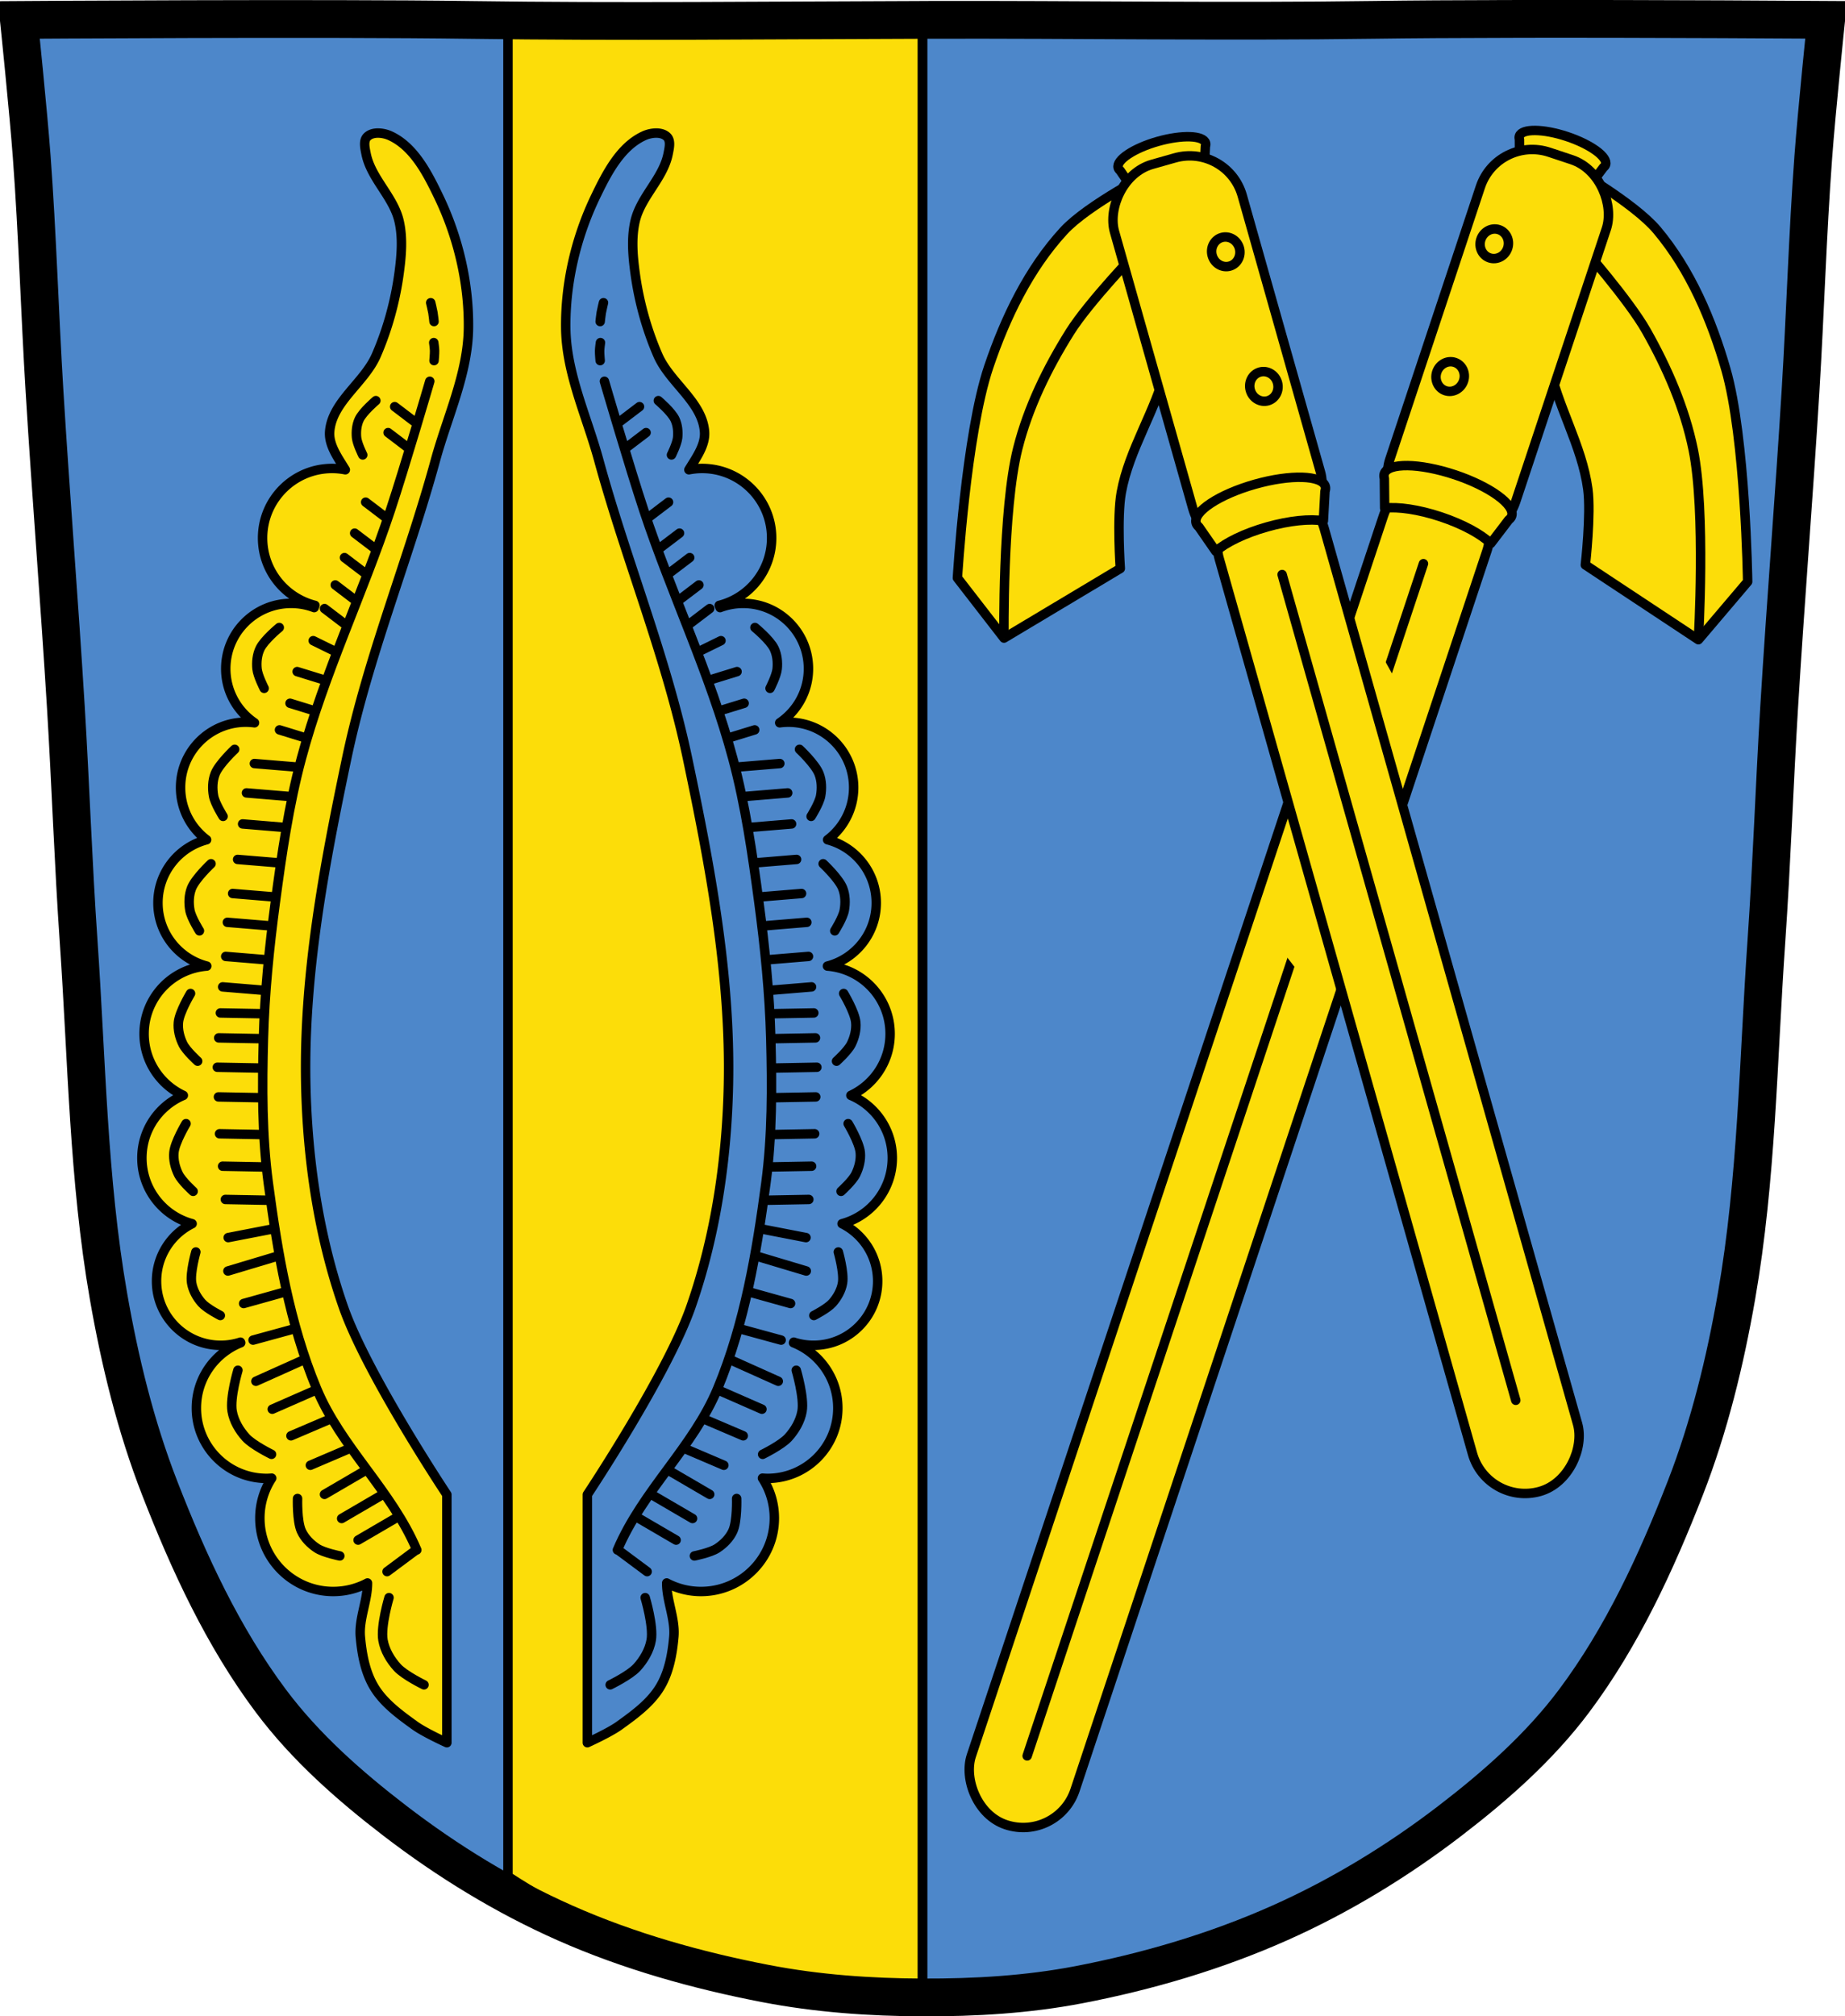 <svg xmlns="http://www.w3.org/2000/svg" viewBox="0 0 977.12 1067.6"><path d="M798.39 10.026c-26.17.053-51.02.198-70.798.478-79.11 1.122-156.7-.214-235.05 0-2.653.007-5.305.036-7.958.043-78.35.214-155.94 1.122-235.05 0-79.11-1.122-239.53 0-239.53 0s4.995 48.18 6.784 72.32c3.067 41.38 4.256 82.87 6.784 124.29 3.405 55.766 7.902 111.49 11.307 167.25 2.529 41.41 3.91 82.9 6.784 124.29 4.346 62.59 5.02 125.75 15.786 187.56 6.02 34.562 14.418 68.979 27.14 101.67 15.355 39.473 33.473 78.71 58.839 112.63 18.288 24.456 41.648 45.04 65.884 63.62 27.747 21.272 57.962 39.816 89.93 53.968 33.818 14.97 69.917 25.08 106.24 32.09 27.334 5.278 55.35 7.255 83.19 7.349 27.662.094 55.55-1.52 82.71-6.741 36.46-7.01 72.54-17.626 106.46-32.746 31.934-14.235 62.23-32.696 89.98-53.968 24.24-18.58 47.595-39.17 65.884-63.62 25.365-33.919 43.484-73.16 58.839-112.63 12.718-32.695 21.12-67.16 27.14-101.72 10.762-61.814 11.44-124.97 15.786-187.56 2.874-41.39 4.256-82.87 6.784-124.29 3.405-55.766 7.902-111.44 11.307-167.21 2.529-41.41 3.717-82.909 6.784-124.29 1.79-24.14 6.784-72.32 6.784-72.32s-90.24-.636-168.73-.478" fill="#4d87ca"/><g stroke="#000"><path d="M488.56 10.52c-1.232.009-2.454.028-3.685.031-71.951.212-143.23 1.097-215.85.031v982.94c14.1 9.192 28.714 17.466 43.732 24.625 31.404 14.97 64.907 25.08 98.64 32.09 25.345 5.27 51.35 7.275 77.16 7.375V10.522z" fill="#fcdd09" stroke-width="5"/><g fill="none"><path d="M798.39 10.026c-26.17.053-51.02.198-70.798.478-79.11 1.122-156.7-.214-235.05 0-2.653.007-5.305.036-7.958.043-78.35.214-155.94 1.122-235.05 0-79.11-1.122-239.53 0-239.53 0s4.995 48.18 6.784 72.32c3.067 41.38 4.256 82.87 6.784 124.29 3.405 55.766 7.902 111.49 11.307 167.25 2.529 41.41 3.91 82.9 6.784 124.29 4.346 62.59 5.02 125.75 15.786 187.56 6.02 34.562 14.418 68.979 27.14 101.67 15.355 39.473 33.473 78.71 58.839 112.63 18.288 24.456 41.648 45.04 65.884 63.62 27.747 21.272 57.962 39.816 89.93 53.968 33.818 14.97 69.917 25.08 106.24 32.09 27.334 5.278 55.35 7.255 83.19 7.349 27.662.094 55.55-1.52 82.71-6.741 36.46-7.01 72.54-17.626 106.46-32.746 31.934-14.235 62.23-32.696 89.98-53.968 24.24-18.58 47.595-39.17 65.884-63.62 25.365-33.919 43.484-73.16 58.839-112.63 12.718-32.695 21.12-67.16 27.14-101.72 10.762-61.814 11.44-124.97 15.786-187.56 2.874-41.39 4.256-82.87 6.784-124.29 3.405-55.766 7.902-111.44 11.307-167.21 2.529-41.41 3.717-82.909 6.784-124.29 1.79-24.14 6.784-72.32 6.784-72.32s-90.24-.636-168.73-.478z" stroke-width="20"/><path d="M488.56 9.843v1055.26" stroke-width="5"/></g><g fill="#fcdd09" stroke-width="5"><path d="M820.09 191.654c4.407 23.05 17.69 43.995 20.824 67.25 1.791 13.29-1.303 40.21-1.303 40.21l59.868 39.591 26.08-30.701s-1.086-76.23-11.521-112.42c-7.594-26.341-18.822-52.729-36.455-73.72-12.217-14.543-45.952-33.694-45.952-33.694s-12.886 43.754-14.431 66.33c-.848 12.394.554 24.955 2.887 37.16z" stroke-linejoin="round"/><path d="M899.48 338.704s3.974-67.744-2.746-100.62c-4.513-22.07-13.735-43.25-24.822-62.867-9.322-16.49-34.527-45.14-34.527-45.14"/><g stroke-linecap="round"><g stroke-linejoin="round"><path d="M829.92 72.294c-12.6-4.189-23.893-4.306-25.24-.261-.18.54-.156 1.124.021 1.745l.055 10.756c4.744-.613 12.169.416 20.1 3.052 7.931 2.637 14.474 6.253 17.906 9.584l6.484-8.582c.514-.392.882-.845 1.062-1.385 1.345-4.045-7.79-10.72-20.39-14.909z"/><g transform="rotate(18.39 64.854 397.977)"><rect width="70.31" height="210.07" x="652.95" y="-141.58" rx="28.926"/><rect width="57.851" height="749.65" x="659.18" y="39.849" rx="28.925" ry="28.926"/></g><path d="M770.39 251.334c-18.629-6.194-35.3-6.436-37.26-.539-.262.787-.223 1.639.042 2.548l.148 15.701c7-.865 17.97.683 29.696 4.581 11.726 3.899 21.409 9.218 26.498 14.1l9.519-12.487c.757-.569 1.298-1.228 1.559-2.02 1.961-5.897-11.569-15.697-30.2-21.89zM793.86 121.604c-3.908-1.299-8.198.985-9.572 5.117-1.374 4.131.695 8.53 4.603 9.829 3.908 1.299 8.198-.985 9.572-5.117 1.374-4.131-.695-8.53-4.603-9.829zm-23.366 70.28c-3.908-1.299-8.198.985-9.572 5.117-1.374 4.131.685 8.559 4.593 9.859 3.908 1.299 8.208-1.015 9.582-5.146 1.374-4.131-.695-8.53-4.603-9.829z"/></g><path d="m753.86 298.444-209.87 631.25"/></g><path d="M617.67 194.534c-5.443 22.828-19.658 43.15-23.839 66.24-2.389 13.196-.514 40.23-.514 40.23l-61.59 36.847-24.671-31.847s4.526-76.1 16.585-111.79c8.775-25.971 21.18-51.826 39.746-71.999 12.861-13.977 47.43-31.585 47.43-31.585s10.898 44.29 11.422 66.911c.288 12.42-1.681 24.905-4.562 36.989z" stroke-linejoin="round"/><path d="M531.72 337.854s-.912-67.855 7.286-100.39c5.505-21.847 15.674-42.59 27.635-61.682 10.06-16.05 36.53-43.532 36.53-43.532"/><g stroke-linejoin="round" stroke-linecap="round" transform="translate(128.87 -.136)"><path d="M484.38 74.993c12.776-3.616 24.06-3.223 25.22.879.155.548.105 1.13-.1 1.743l-.54 10.742c-4.711-.826-12.175-.134-20.22 2.142-8.04 2.276-14.741 5.593-18.321 8.765l-6.09-8.866c-.496-.415-.843-.884-.998-1.432-1.161-4.102 8.266-10.357 21.04-13.973z"/><rect width="70.31" height="210.07" x="-480.79" y="214.93" rx="28.926" transform="scale(-1 1) rotate(15.803)"/></g></g></g><g fill="#fcdd09"><path d="m727.27 338.734-55.44 155.47 22.899 29.528 53.633-147.04z"/><g stroke="#000" stroke-width="5"><g stroke-linecap="round"><g stroke-linejoin="round" transform="translate(128.87 -.136)"><rect width="57.851" height="550.58" x="-474.56" y="396.36" rx="28.925" transform="scale(-1 1) rotate(15.803)" ry="28.926"/><path d="M535.76 256.53c18.89-5.346 35.558-4.835 37.25 1.144.226.798.149 1.648-.157 2.544l-.857 15.678c-6.954-1.18-17.982-.129-29.873 3.236-11.89 3.365-21.804 8.242-27.11 12.891l-8.946-12.904c-.73-.603-1.241-1.286-1.467-2.084-1.692-5.979 12.266-15.16 31.16-20.505zM518.17 125.88c3.963-1.122 8.145 1.354 9.331 5.543s-1.079 8.49-5.04 9.611c-3.963 1.122-8.145-1.354-9.331-5.543s1.079-8.49 5.04-9.611zm20.17 71.26c3.963-1.122 8.145 1.354 9.331 5.543s-1.071 8.52-5.03 9.641c-3.963 1.122-8.154-1.384-9.34-5.573s1.079-8.49 5.04-9.611z"/></g><path d="m679.02 304.204 123.74 437.21"/></g><path d="M200.19 70.454c-2.196.005-4.285.558-5.719 1.969-2.153 2.117-1.179 6.069-.594 9.03 2.561 12.955 14.478 22.7 17.469 35.563 2.092 9 1.248 18.563 0 27.719-2.027 14.873-6.079 29.609-12.06 43.37-6.29 14.47-23.438 24.646-24.688 40.37-.577 7.268 4.509 13.978 8.281 20.25a36.857 36.857 0 0 0-7-.688c-20.331 0-36.813 16.482-36.813 36.813 0 17.209 11.793 31.656 27.75 35.688-.019.053-.043.103-.063.156-.121.334-.253.666-.375 1a34.44 34.44 0 0 0-12.219-2.219c-19.1 0-34.594 15.496-34.594 34.594 0 11.92 6.04 22.408 15.219 28.625a35.15 35.15 0 0 0-4.594-.313c-19.1 0-34.562 15.496-34.562 34.594 0 11.297 5.407 21.345 13.781 27.656-14.819 3.903-25.75 17.392-25.75 33.438 0 16.08 10.976 29.567 25.844 33.438-18.566 1.436-33.19 16.941-33.19 35.875 0 14.435 8.518 26.855 20.781 32.594-12.907 5.471-21.938 18.255-21.938 33.16 0 16.63 11.27 30.648 26.594 34.781-11.163 5.568-18.844 17.08-18.844 30.406 0 18.763 15.237 33.969 34 33.969 3.648 0 7.144-.592 10.438-1.656.038.105.083.208.125.313C113.717 716.417 104 729.843 104 745.543c0 20.555 16.664 37.22 37.22 37.22.91 0 1.794-.061 2.688-.125a38.658 38.658 0 0 0-6.281 21.16c0 21.451 17.392 38.844 38.844 38.844 6.555 0 12.74-1.633 18.16-4.5.059 9.352-4.63 19.06-3.781 28.531.818 9.125 2.539 18.643 7.25 26.5 5.115 8.531 13.617 14.686 21.688 20.5 5.177 3.73 16.875 9.03 16.875 9.03v-131.37s-42.37-63.67-54.844-99.41c-13.09-37.508-19.02-77.81-19.875-117.53-1.245-58.09 9.742-116.08 21.688-172.94 11.289-53.738 32.503-104.91 47-157.87 6.341-23.17 17.197-45.89 17.469-69.906.268-23.682-5.41-47.96-15.656-69.31-5.999-12.501-13.269-26.824-25.906-32.531-1.833-.828-4.147-1.38-6.344-1.375z" stroke-linejoin="round"/></g></g><g stroke="#000" stroke-width="5"><g fill="none" stroke-linecap="round"><path d="M157.584 793.394s-.38 11.958 2.01 17.221c1.708 3.762 4.863 6.927 8.323 9.184 3.547 2.315 12.05 4.02 12.05 4.02M206.02 845.904s-4.494 15.03-3.192 22.514c.931 5.349 3.919 10.43 7.602 14.466 3.776 4.137 14.12 9.181 14.12 9.181M126.011 725.494s-4.318 14.5-3.067 21.717c.895 5.159 3.765 10.06 7.304 13.954 3.628 3.991 13.566 8.856 13.566 8.856M103.73 662.884s-3.143 10.952-2.232 16.404c.651 3.897 2.741 7.6 5.316 10.54 2.64 3.01 9.875 6.69 9.875 6.69M98.53 594.924s-5.884 9.758-6.422 15.258c-.385 3.932.67 8.05 2.392 11.56 1.766 3.597 7.795 9.03 7.795 9.03M100.909 526.014s-5.884 9.758-6.422 15.258c-.385 3.932.67 8.05 2.392 11.56 1.766 3.597 7.795 9.03 7.795 9.03M111.77 457.324s-8.321 7.785-10.338 12.93c-1.442 3.678-1.55 7.929-.849 11.774.718 3.942 5.04 10.811 5.04 10.811M124.288 396.734s-8.321 7.785-10.338 12.93c-1.442 3.678-1.55 7.929-.849 11.774.718 3.942 5.04 10.811 5.04 10.811M147.9 332.244s-8.02 6.583-10.19 11.172c-1.552 3.28-1.945 7.177-1.584 10.757.371 3.67 3.775 10.273 3.775 10.273M199.06 212.124s-6.964 5.879-8.85 9.977c-1.348 2.93-1.689 6.409-1.375 9.606.322 3.278 3.278 9.174 3.278 9.174M227.62 201.864s-13.42 45.905-20.952 68.6c-14.634 44.09-35.04 86.3-47.07 131.16-6.67 24.887-10.356 50.52-13.776 76.06-3.212 23.986-5.67 48.13-6.314 72.33-.678 25.454-.774 51.1 2.583 76.34 4.911 36.92 11.277 74.37 25.544 108.78 12.855 30.997 39.679 53.9 53.1 85.53M228.1 160.274s.866 3.505 1.174 5.282c.269 1.554.587 4.695.587 4.695M229.72 181.404s.406 2.83.44 4.255c.042 1.763-.293 5.282-.293 5.282M220.03 223.664l-11-8.364M216.54 237.414l-11-8.364M204.66 274.244l-11-8.364M193.44 303.594l-11-8.364M198.83 290.644l-11-8.364M182.87 330.594l-11-8.364M188.559 318.084l-11-8.364M178.29 345.304l-12.408-6.091M170.586 359.664l-13.209-4.071M166.809 376.424l-13.209-4.071M161.233 390.514l-13.209-4.071M157.368 406.144l-22.646-1.873M153.186 421.694l-22.646-1.873M148.49 456.914l-22.645-1.873M145.849 474.954l-22.646-1.873M151.132 438.124l-22.646-1.873M143.061 490.214l-22.646-1.873M142.181 508.264l-22.646-1.873M140.567 524.404l-22.646-1.873M139.43 536.744l-22.719-.422M138.549 549.944l-22.719-.422M137.816 565.504l-22.719-.422M138.403 581.204l-22.719-.422M138.99 600.714l-22.719-.422M140.603 617.884l-22.719-.422M142.071 635.494l-22.719-.422M145.117 650.564l-24.26 4.701M147.248 665.004l-26.546 7.953M151.468 683.904l-22.438 6.266M155.562 703.644l-21.543 5.899M160.815 719.994l-25.285 11.342M166.98 736.134l-22.79 9.996M174.534 751.484l-20.443 8.729M184.806 767.084l-20.443 8.729M192.88 778.954l-21.03 12.274M201.97 791.724l-21.03 12.274M210.68 803.164l-21.03 12.274M220.43 820.634l-15.448 11.487"/></g><path d="M347.53 70.454c2.196.005 4.285.558 5.719 1.969 2.153 2.117 1.179 6.069.594 9.03-2.561 12.955-14.478 22.7-17.469 35.563-2.092 9-1.248 18.563 0 27.719 2.027 14.873 6.079 29.609 12.06 43.37 6.29 14.47 23.438 24.646 24.688 40.37.577 7.268-4.509 13.978-8.281 20.25a36.857 36.857 0 0 1 7-.688c20.331 0 36.813 16.482 36.813 36.813 0 17.209-11.793 31.656-27.75 35.688.019.053.043.103.063.156.121.334.253.666.375 1a34.44 34.44 0 0 1 12.219-2.219c19.1 0 34.594 15.496 34.594 34.594 0 11.92-6.04 22.408-15.219 28.625a35.15 35.15 0 0 1 4.594-.313c19.1 0 34.562 15.496 34.562 34.594 0 11.297-5.406 21.345-13.781 27.656 14.819 3.903 25.75 17.392 25.75 33.438 0 16.08-10.976 29.567-25.844 33.438 18.566 1.436 33.19 16.941 33.19 35.875 0 14.435-8.518 26.855-20.781 32.594 12.907 5.471 21.938 18.255 21.938 33.16 0 16.63-11.269 30.648-26.594 34.781 11.163 5.568 18.844 17.08 18.844 30.406 0 18.763-15.237 33.969-34 33.969-3.648 0-7.144-.592-10.438-1.656-.038.105-.083.208-.125.313 13.752 5.468 23.469 18.894 23.469 34.594 0 20.555-16.664 37.22-37.22 37.22-.91 0-1.794-.061-2.688-.125a38.658 38.658 0 0 1 6.281 21.16c0 21.451-17.392 38.844-38.844 38.844a38.745 38.745 0 0 1-18.16-4.5c-.059 9.352 4.63 19.06 3.781 28.531-.818 9.125-2.539 18.643-7.25 26.5-5.115 8.531-13.617 14.686-21.688 20.5-5.177 3.73-16.875 9.03-16.875 9.03v-131.37s42.37-63.67 54.844-99.41c13.09-37.508 19.02-77.81 19.875-117.53 1.245-58.09-9.742-116.08-21.688-172.94-11.289-53.738-32.503-104.91-47-157.87-6.341-23.17-17.197-45.89-17.469-69.906-.268-23.682 5.41-47.96 15.656-69.31 5.999-12.501 13.269-26.824 25.906-32.531 1.833-.828 4.147-1.38 6.344-1.375z" fill="#4d87ca" stroke-linejoin="round"/><g fill="none" stroke-linecap="round"><path d="M390.13 793.394s.38 11.958-2.01 17.221c-1.708 3.762-4.863 6.927-8.323 9.184-3.547 2.315-12.05 4.02-12.05 4.02M341.69 845.904s4.494 15.03 3.192 22.514c-.931 5.349-3.919 10.43-7.602 14.466-3.776 4.137-14.12 9.181-14.12 9.181M421.7 725.494s4.318 14.5 3.067 21.717c-.895 5.159-3.765 10.06-7.304 13.954-3.627 3.991-13.566 8.856-13.566 8.856M443.98 662.884s3.143 10.952 2.232 16.404c-.651 3.897-2.741 7.6-5.317 10.54-2.64 3.01-9.875 6.69-9.875 6.69M449.18 594.924s5.884 9.758 6.422 15.258c.385 3.932-.67 8.05-2.392 11.56-1.766 3.597-7.795 9.03-7.795 9.03M446.8 526.014s5.884 9.758 6.422 15.258c.385 3.932-.67 8.05-2.392 11.56-1.766 3.597-7.795 9.03-7.795 9.03M435.94 457.324s8.321 7.785 10.338 12.93c1.442 3.678 1.55 7.929.849 11.774-.718 3.942-5.04 10.811-5.04 10.811M423.42 396.734s8.321 7.785 10.338 12.93c1.442 3.678 1.55 7.929.849 11.774-.718 3.942-5.04 10.811-5.04 10.811M399.82 332.244s8.02 6.583 10.19 11.172c1.552 3.28 1.945 7.177 1.584 10.757-.371 3.67-3.775 10.273-3.775 10.273M348.66 212.124s6.964 5.879 8.85 9.977c1.348 2.93 1.689 6.409 1.375 9.606-.322 3.278-3.278 9.174-3.278 9.174M320.1 201.864s13.42 45.905 20.952 68.6c14.634 44.09 35.04 86.3 47.07 131.16 6.67 24.887 10.356 50.52 13.776 76.06 3.212 23.986 5.67 48.13 6.314 72.33.678 25.454.774 51.1-2.583 76.34-4.911 36.92-11.277 74.37-25.544 108.78-12.855 30.997-39.679 53.9-53.1 85.53M319.61 160.274s-.866 3.505-1.174 5.282c-.269 1.554-.587 4.695-.587 4.695M318 181.404s-.406 2.83-.44 4.255c-.042 1.763.293 5.282.293 5.282M327.68 223.664l11-8.364M331.17 237.414l11-8.364M343.06 274.244l11-8.364M354.27 303.594l11-8.364M348.88 290.644l11-8.364M364.84 330.594l11-8.364M359.15 318.084l11-8.364M369.42 345.304l12.408-6.091M377.13 359.664l13.209-4.071M380.9 376.424l13.209-4.071M386.48 390.514l13.209-4.071M390.35 406.144l22.646-1.873M394.53 421.694l22.646-1.873M399.22 456.914l22.646-1.873M401.86 474.954l22.646-1.873M396.58 438.124l22.646-1.873M404.65 490.214l22.646-1.873M405.53 508.264l22.646-1.873M407.15 524.404l22.646-1.873M408.28 536.744l22.719-.422M409.16 549.944l22.719-.422M409.9 565.504l22.719-.422M409.31 581.204l22.719-.422M408.72 600.714l22.719-.422M407.11 617.884l22.719-.422M405.64 635.494l22.719-.422M402.6 650.564l24.26 4.701M400.47 665.004l26.546 7.953M396.24 683.904l22.438 6.266M392.15 703.644l21.543 5.899M386.9 719.994l25.285 11.342M380.74 736.134l22.79 9.996M373.18 751.484l20.443 8.729M362.91 767.084l20.443 8.729M354.83 778.954l21.03 12.274M345.74 791.724l21.03 12.274M337.04 803.164l21.03 12.274M327.28 820.634l15.448 11.487"/></g></g></svg>